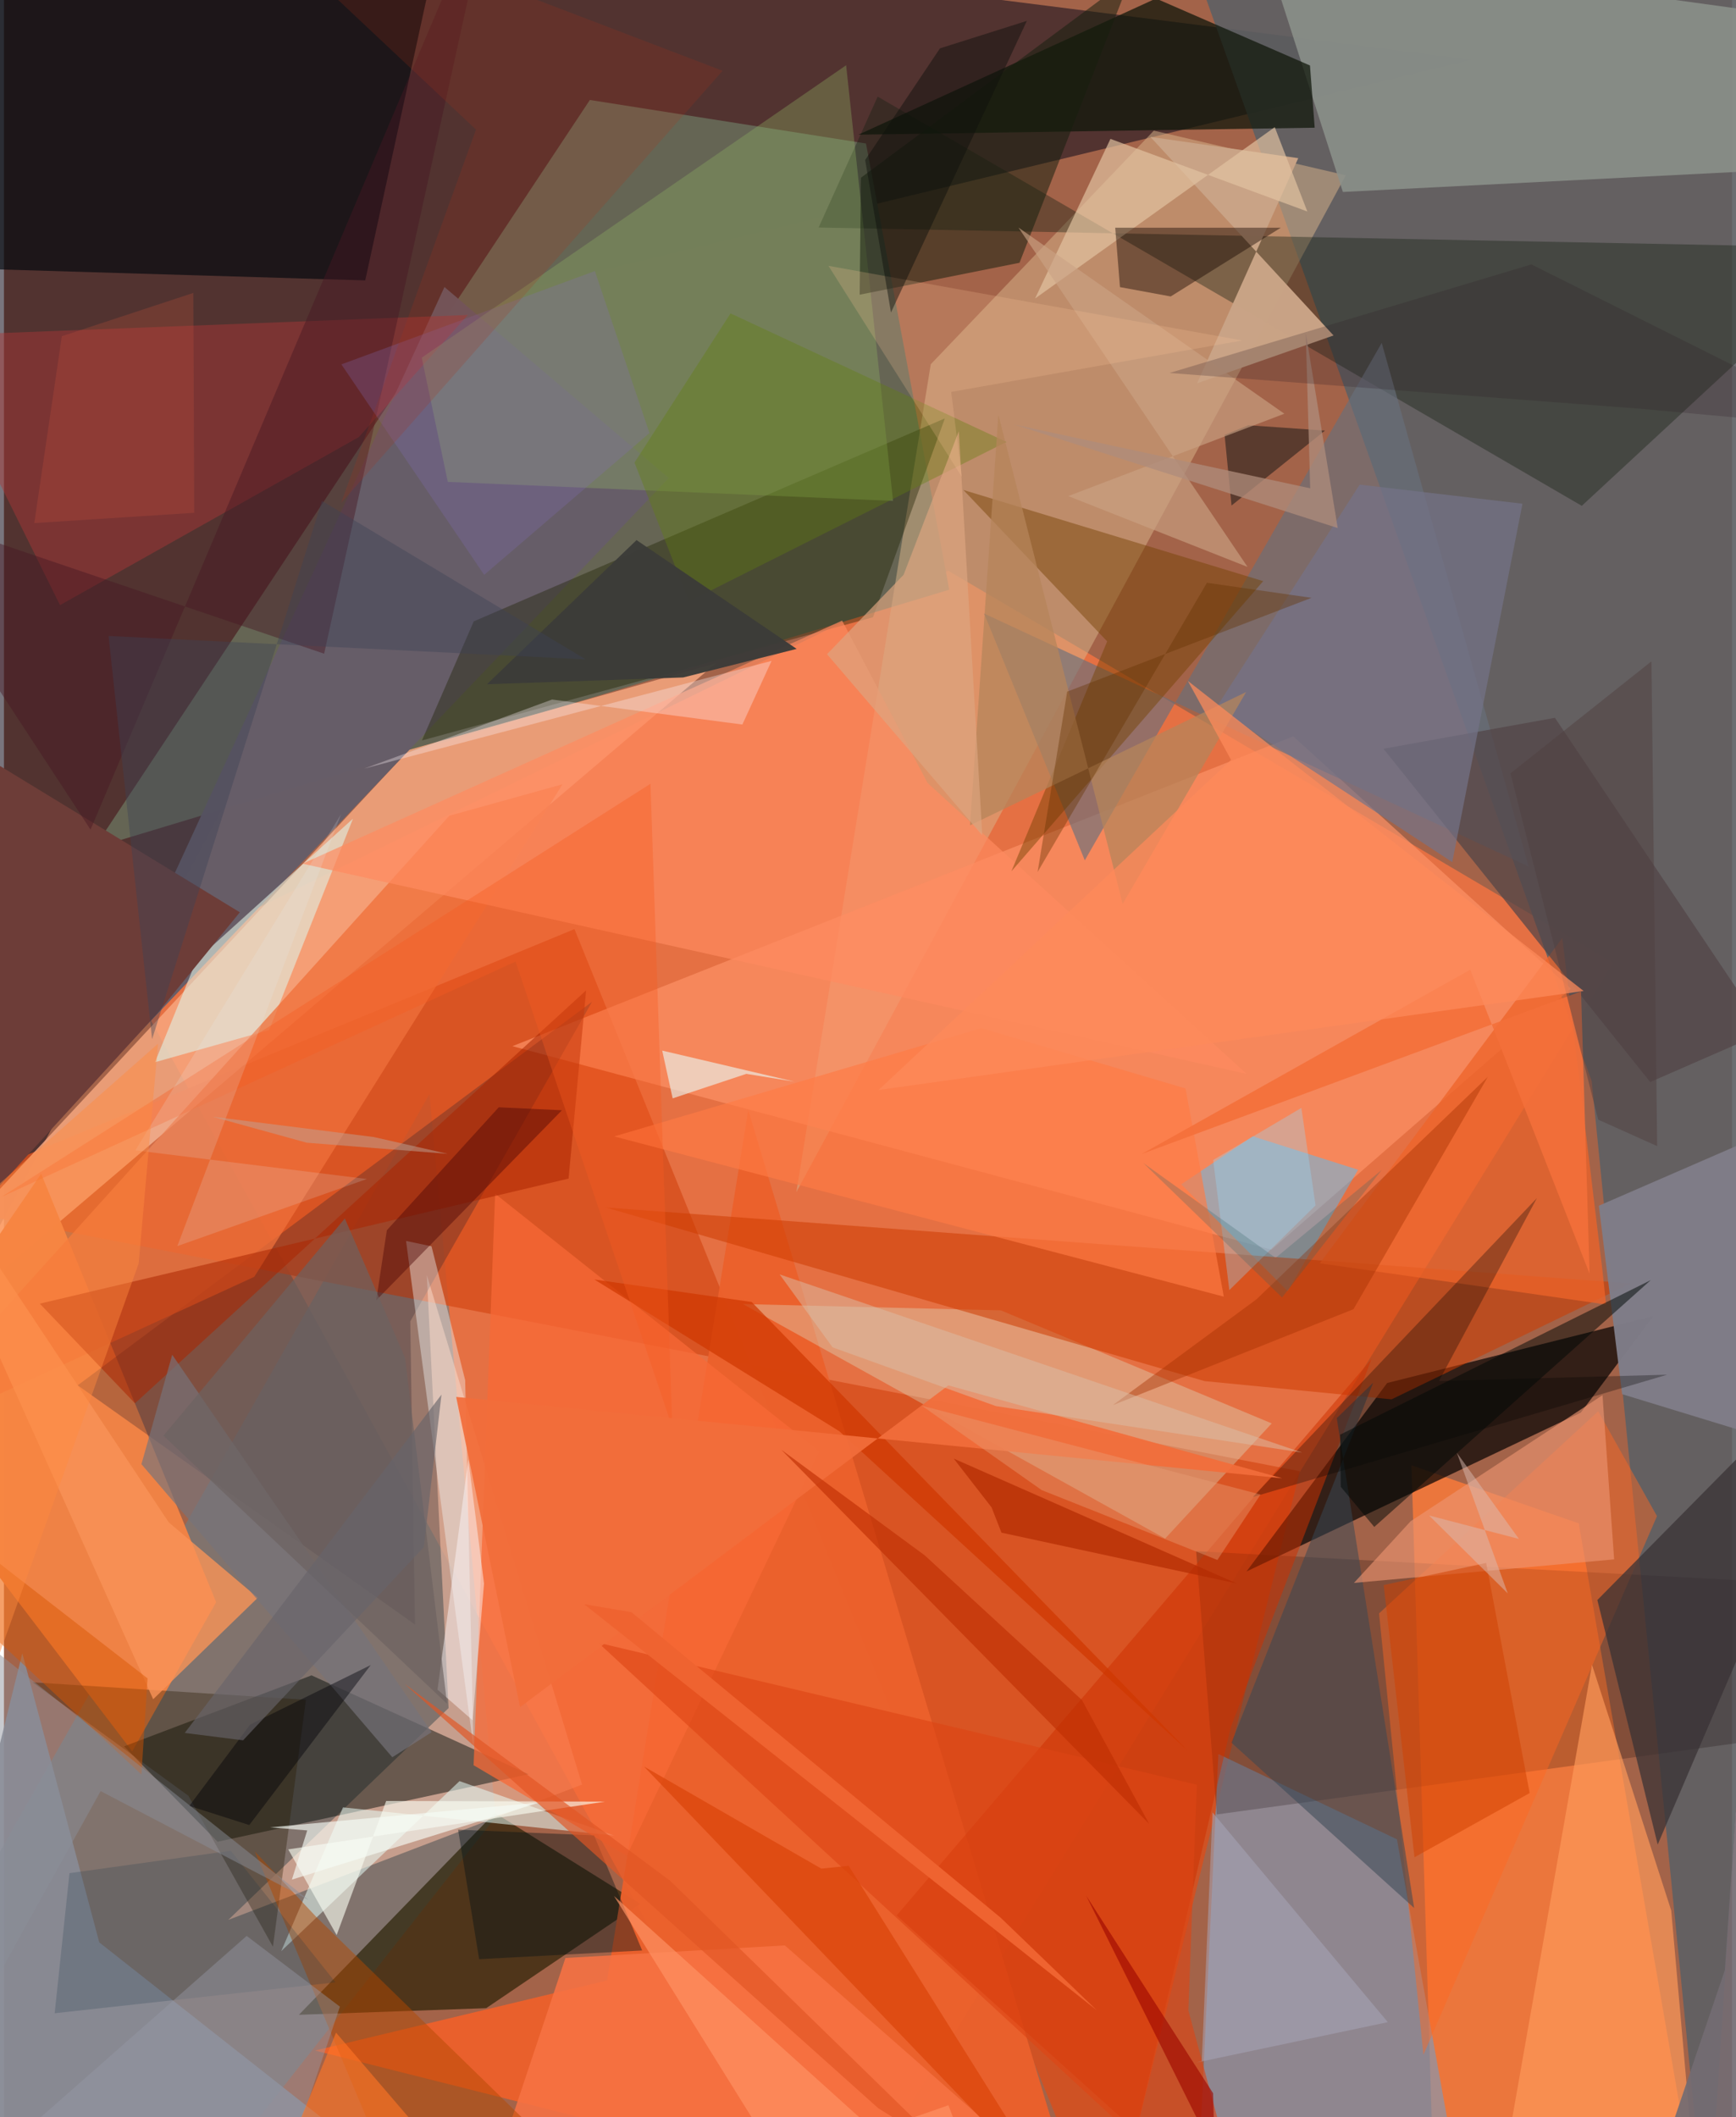 <svg xmlns="http://www.w3.org/2000/svg" width="228" height="278" viewBox="0 0 836 1024"><path fill="#a36349" d="M0 0h836v1024H0z"/><path fill="#17111f" fill-opacity=".576" d="M710.149 28.9l-472.14 114.217-260.27 487.648L-5.707-62z"/><path fill="#fd7641" fill-opacity=".725" d="M396.656 1086l381.896-620.312-321.724-189.654L58.484 470.538z"/><path fill="#5e6063" fill-opacity=".91" d="M768.135 523.075L824.089 1086 898-35.296l-329.31-1.432z"/><path fill="#665" fill-opacity=".996" d="M283.444 48.349L43.661 410.138 457.3 285.218 417.027 69.406z"/><path fill="#6d7d83" fill-opacity=".624" d="M74.738 1086L-62 1001.504l267.828-472.322 32 349.76z"/><path fill="#d74f1e" fill-opacity=".851" d="M534.197 1086L276.001 449.375-43.857 581.253l670.785 130.338z"/><path fill="#fb7b3a" fill-opacity=".816" d="M680.901 708.727l80.925 28.06 50.697 292.526-121.351 10.947z"/><path fill="#070403" fill-opacity=".71" d="M762.837 683.237l-161.73 76.825 68.044-91.158 128.678-32.302z"/><path fill="#f7a780" fill-opacity=".831" d="M-49.666 626.247L195.996 362.66l148.482-41.898L-62 666.574z"/><path fill="#d8b389" fill-opacity=".51" d="M383.337 576.575l65.03-400.403L556.276 63.188l92.868 21.586z"/><path fill="#ef8245" fill-opacity=".992" d="M62.056 847.068l40.584-72.145-84.631-207.22L-62 684.392z"/><path fill="#8795ae" fill-opacity=".69" d="M673.878 889.607l29.543 164.158-126.594 21.521 10.682-226.912z"/><path fill="#271f03" fill-opacity=".675" d="M307.842 920.797l-74.554 50.487-90.607 3.203 94.771-97.663z"/><path fill="#01070d" fill-opacity=".647" d="M217.775-62H-22.906L-62 128.523l236.775 7.1z"/><path fill="#ffc2a7" fill-opacity=".545" d="M279.68 863.13l-75.12-246.408 10.537 209.425-106.593 102.45z"/><path fill="#fd9267" fill-opacity=".694" d="M245.978 505.996l377.75-149.861 134.24 122.026-144.755 126.253z"/><path fill="#030d09" fill-opacity=".475" d="M253.78 858.145l-104.986-47.831-90.67 34.332 45.232 46.146z"/><path fill="#8c918b" fill-opacity=".867" d="M849.748 82.565l-202.011 10.28-38.56-120.22L898 12.275z"/><path fill="#ec602c" fill-opacity=".965" d="M360.074 536.961l-68.31 420.916-141.27 33.902L524.901 1086z"/><path fill="#172013" fill-opacity=".388" d="M898 119.881L763.307 244.653 422.677 46.725l-28.564 63.32z"/><path fill="#686f7c" fill-opacity=".639" d="M737.626 419.13L474.175 296.76l48.706 119.354L666.525 165.84z"/><path fill="#0e0000" fill-opacity=".216" d="M856.493 765.234l11.731 73.772-281.515 38.582-9.958-127.336z"/><path fill="#dceed9" fill-opacity=".325" d="M482.255 633.772l131.051 54.678-51.563 55.7-204.26-113.42z"/><path fill="#665d68" fill-opacity=".98" d="M321.631 231.196L3.322 564.67l29.072-33.235 180.71-392.615z"/><path fill="#4dc1ff" fill-opacity=".463" d="M621.062 624.512l-51.54-51.7 34.62-23.217 50.935 16.168z"/><path fill="#10160a" fill-opacity=".733" d="M413.348 65.146L557.308-.727l74.507 32.403 2.284 30.093z"/><path fill="#271e2d" fill-opacity=".286" d="M284.48 484.542l-87.918 154.55 2.294 146.654-163.2-115.715z"/><path fill="#ce3b00" fill-opacity=".541" d="M671.284 676.811l-90.44-8.815-289.576-83.965 495.695 36.723z"/><path fill="#1d2102" fill-opacity=".388" d="M420.401 298.555l34.78-96.189-227.909 98.163-25.068 57.605z"/><path fill="#ac3736" fill-opacity=".463" d="M224.401 152.34l-261.789 10.146 64.51 130.196 144.518-81.245z"/><path fill="#e0efe2" fill-opacity=".612" d="M73.05 513.753l20.087-49.343 75.718-68.453-40.586 102.24z"/><path fill="#ef703a" fill-opacity=".757" d="M-61.31 701.411l182.415-83.873 149.112-238.214-54.74 15.21z"/><path fill="#e9fff9" fill-opacity=".525" d="M164.018 874.165l-29.887 69.542 86.253-82.245 74.859 26.348z"/><path fill="#91b464" fill-opacity=".333" d="M407.42 31.56l22.695 210.71-215.394-9.189-12.612-60.09z"/><path fill="#898b96" fill-opacity=".898" d="M-62 1086l292.104-1.491L46.106 939.457 8.875 799.628z"/><path fill="#ed642a" fill-opacity=".753" d="M773.42 615.515l1.629 15.44-138.46-19.947L753.885 453.69z"/><path fill="#ff8b5f" fill-opacity=".694" d="M405.486 300.165L144.416 417.73l456.696 101.636-154.28-140.65z"/><path fill="#ff6722" fill-opacity=".459" d="M771.252 682.577l-106.022 97.76 21.46 213.518 112.999-260.557z"/><path fill="#807d88" fill-opacity=".969" d="M771.555 583.167L898 528.243v181.29L782.811 674.31z"/><path fill="#f86936" fill-opacity=".745" d="M394.452 701.942L237.62 577.376 227.2 853.777l74.065 43.816z"/><path fill="#724100" fill-opacity=".455" d="M533.708 310.219l-69.577-73.245 145.06 44.097L487.379 421.41z"/><path fill="#c9a386" fill-opacity=".984" d="M626.135 76.497l-48.94 108.9 66.024-23.145-88.614-96.045z"/><path fill="#151f0f" fill-opacity=".525" d="M414.569 85.963L545.132-11.01l-53.834 138.112-77.329 15.438z"/><path fill="#ce3000" fill-opacity=".522" d="M661.592 657.315L431.854 926.422l115.894 104.357 45.731-195.291z"/><path fill="#384653" fill-opacity=".529" d="M593.826 842.891l68.583-174.143-17.634 17.16 37.438 236.93z"/><path fill="#fe995a" fill-opacity=".694" d="M718.836 1086l49.406-280.818 38.34 118.88 9.6 108.643z"/><path fill="#393234" fill-opacity=".729" d="M898 663.419l-97.963 228.734L770.84 773.88 889.792 653.4z"/><path fill="#524447" fill-opacity=".722" d="M852.179 498.981l-101.86-151.798-82.952 14.964 129.047 161.19z"/><path fill="#6d3d38" d="M114.11 441.248l-127.347-77.686L-62 639.047 73.955 490.412z"/><path fill="#aa2500" fill-opacity=".545" d="M281.63 479.012l-8.48 91.028-255.815 60.493 46.044 48.201z"/><path fill="#ed9472" fill-opacity=".62" d="M680.501 735.77l-27.416 29.832 125.875-11.386-5.626-79.421z"/><path fill="#eef2f2" fill-opacity=".416" d="M206.832 602.79l16.281 64.727 4.063 177.882-32.658-245.194z"/><path fill="#e2c4a2" fill-opacity=".675" d="M614.771 61.508l-115.939 82.86 36.452-77.193 95.253 35.117z"/><path fill="#2a1b00" fill-opacity=".353" d="M146.089 822.132l-15.965 119.415-40.893-72.991-75.42-54.881z"/><path fill="#190900" fill-opacity=".435" d="M564.436 143.389l-24.543-4.52-2.295-28.727 80.111-.006z"/><path fill="#030000" fill-opacity=".294" d="M694.23 667.933l47.365-88.447-137.489 144.588 200.52-59.19z"/><path fill="#f77243" fill-opacity=".878" d="M225.226 1086h317.74L377.778 940.925 271.627 947z"/><path fill="#b34900" fill-opacity=".486" d="M151.147 927.216l155.099 151.204-104.963 7.58-79.922-190.506z"/><path fill="#757388" fill-opacity=".698" d="M700.664 416.986l-114.138-74.824 69.338-107.765 78.748 9.24z"/><path fill="#fbfef4" fill-opacity=".612" d="M137.515 894.474l23.434 41.458 23.955-64.873 105.883.317z"/><path fill="#dc4514" fill-opacity=".616" d="M287.466 794.522l289.608 68.693-4.086 109.137L603.629 1086z"/><path fill="#627f0d" fill-opacity=".361" d="M351.49 151.576l133.48 62.17L331.402 290.9l-26.366-67.16z"/><path fill="#041217" fill-opacity=".408" d="M229.873 947.584l-10.181-62.64 65.798 2.782 23.252 55.662z"/><path fill="#461822" fill-opacity=".443" d="M41.884 401.26L-62 242.573l216.9 73.6L238.014-62z"/><path fill="#ebf4ed" fill-opacity=".631" d="M323.498 531.236l35.651-11.847 23.28 3.766-63.987-15.021z"/><path fill="#f99357" fill-opacity=".804" d="M122.807 772.77l-50.62 49.097L-62 522.956 79.73 736.321z"/><path fill="#2e221d" fill-opacity=".62" d="M590.508 210.317l3.355 34.19 45.215-36.252-37.04-2.571z"/><path fill="#76737a" fill-opacity=".671" d="M187.87 849.925l19.039-12.13-125.515-182.55-14.883 52.932z"/><path fill="#caa385" fill-opacity=".627" d="M514.895 239.936l104.52-39.84-128.633-90.039 110.83 164.146z"/><path fill="#fcf0f6" fill-opacity=".337" d="M174.336 371.731l197.02-52.09-14.137 30.793-92.056-12.098z"/><path fill="#cf3701" fill-opacity=".71" d="M361.735 629.733l-76.11-10.887 118.542 73.427 168.42 154.442z"/><path fill="#b5845a" fill-opacity=".733" d="M467.352 399.18l13.713-198.678 60.13 236.689 59.731-102.475z"/><path fill="#ff7b45" fill-opacity=".663" d="M295.202 549.652l294.933 77.49L571.6 526.447l-98.763-29.188z"/><path fill="#836cb6" fill-opacity=".263" d="M163.233 176.233l122.637-45.141 26.421 78.364-79.978 68.586z"/><path fill="#4b0505" fill-opacity=".439" d="M239.37 535.562l30.566 1.43-89.818 91.893 5.115-33.857z"/><path fill="#010907" fill-opacity=".51" d="M662.914 738.527l-16.207-19.413-.282-25.23 150.247-74.725z"/><path fill="#fcf3f5" fill-opacity=".494" d="M232.245 765.937l-7.584-60.023-14.917 111.311 16.974 14.81z"/><path fill="#f85a1f" fill-opacity=".357" d="M247.49 465.072L-1.342 578.981l314.107-199.89 10.563 311.249z"/><path fill="#dca480" fill-opacity=".675" d="M461.929 208.573l11.356 195.495-75.105-87.653 37.043-38.41z"/><path fill="#da450a" fill-opacity=".718" d="M309.625 854.402l199.472 208.236L408.66 902.435l-13.242 1.35z"/><path fill="#f36e3b" fill-opacity=".922" d="M456.88 670.056L249.679 825.7 218.76 675.645l399.627 39.345z"/><path fill="#3c3c38" fill-opacity=".961" d="M306.02 261.228l-72.335 69.707 94.905-3.272 54.9-13.817z"/><path fill="#a43100" fill-opacity=".42" d="M717.819 520.879l-64.953 112.329-116.457 46.426 69.502-51.184z"/><path fill="#a8a7ba" fill-opacity=".522" d="M584.668 876.575l84.796 101.465-92.648 19.548 2.656-.737z"/><path fill="#ae3319" fill-opacity=".192" d="M163.097 243.277L347.652 34.233 95.77-62 228.366 62.677z"/><path fill="#163149" fill-opacity=".204" d="M160.375 958.786l-50.644-63.635-78.036 10.827-7.157 67.753z"/><path fill="#d95500" fill-opacity=".463" d="M-62 738.525l36.514-.43 94.958 73.679-2.961 46.491z"/><path fill="#dabfa8" fill-opacity=".482" d="M479.871 680.079l148.136 22.478-252.746-86.172 25.595 35.275z"/><path fill="#cf4203" fill-opacity=".525" d="M667.476 766.628l14.898 131.668 55.718-31.058-21.044-111.3z"/><path fill="#97d9fb" fill-opacity=".322" d="M592.798 623.98l-7.81-62.933 42.669-25.195 6.852 47.163z"/><path fill="#643201" fill-opacity=".384" d="M500.042 421.751l81.929-139.883 50.582 7.282-118.186 45.37z"/><path fill="#f36f3a" fill-opacity=".898" d="M550.442 558.142l212.5-78.64 4.14 136.55-57.719-147.063z"/><path fill="#000208" fill-opacity=".427" d="M177.44 805.322l-58.368 28.831-29.403 39.304 29.005 9.254z"/><path fill="#e1eff7" fill-opacity=".169" d="M163.093 393.752L83.867 602.691l91.685-32.45L63.58 556.387z"/><path fill="#9799a8" fill-opacity=".431" d="M135.814 1049.995l26.707-79.446-45.107-34.209L-52.582 1086z"/><path fill="#6d6261" fill-opacity=".675" d="M214.371 824.067L77.142 694.393l87.764-105.057 29.172 67.467z"/><path fill="#9f0901" fill-opacity=".643" d="M523.599 916.964L607.695 1086l-20.911-3.38-1.833-70.177z"/><path fill="#f5fcf6" fill-opacity=".643" d="M128.7 883.825l18.008 1.486-7.405 23.785 119.952-37.336z"/><path fill="#fac499" fill-opacity=".22" d="M463.393 230.677l-5.151-41.128 140.795-24.87-200.17-36.104z"/><path fill="#3e4257" fill-opacity=".4" d="M153.845 242.277l127.61 76.647-230.85-11.33 21.059 195.034z"/><path fill="#8b8f9a" fill-opacity=".471" d="M46.769 866.291l100.585 52.626L-5.38 797.55-62 1062.35z"/><path fill="#fe9365" fill-opacity=".667" d="M482.47 1086l-25.564-67.758-81.208 28.324-80.56-129.52z"/><path fill="#b32b02" fill-opacity=".706" d="M596.477 765.905l-137.012-60.436 18.328 23.613 4.775 12.21z"/><path fill="#e9a077" fill-opacity=".404" d="M587.026 754.5l20.876-31.64-163.907-42.997 58.044 40.855z"/><path fill="#ff8a40" fill-opacity=".451" d="M-14.678 835.049l-18.62-235.06 107.844-95.186-9.373 106.28z"/><path fill="#fe7525" fill-opacity=".62" d="M248.84 1086l-88.188-102.89-27.68 67.466-29.91-16.87z"/><path fill="#ae8c7b" fill-opacity=".757" d="M631.926 236.178l-2.156-75.191 15.469 94.4-156.73-50.118z"/><path fill="#67656b" fill-opacity=".631" d="M203.119 748.287l-87.429 93.441-28.234-3.566 124.208-163.643z"/><path fill="#e15624" fill-opacity=".671" d="M422.998 1019.702L193.86 814.467l128.414 95.169 134.07 130.805z"/><path fill="#326166" fill-opacity=".251" d="M615.179 608.387l51.289-42.474-48.163 61.631-67.113-65.029z"/><path fill="#0e110b" fill-opacity=".463" d="M452.816 23.385l-36.183 53.993 12.481 73.769 65.738-141.05z"/><path fill="#2f1d25" fill-opacity=".231" d="M738.944 127.893l-175.097 52.506 227.552 17.262L898 207.472z"/><path fill="#ef6330" d="M528.647 972.278L280.672 775.906l22.893 3.845 178.652 147.811z"/><path fill="#504040" fill-opacity=".49" d="M728.806 374.046l42.432 167.488 28.536 12.798-2.764-234.474z"/><path fill="#bea193" fill-opacity=".51" d="M100.93 540.117l45.545 12.568 68.198 5.39-35.737-8.125z"/><path fill="#d9b9af" fill-opacity=".502" d="M732.92 744.337l-43.498-11.348 38.067 37.67-24.608-67.995z"/><path fill="#746c73" fill-opacity=".925" d="M890.746 1035.235L787.309 1086l45.203-133.089 12.772-187.334z"/><path fill="#c45039" fill-opacity=".263" d="M91.611 141.68l.43 106.342-77.364 4.968 13.327-90.375z"/><path fill="#fd8a5a" fill-opacity=".733" d="M593.645 367.55l-170.53 159.644 341.092-47.886-191.5-150.004z"/><path fill="#bf2f02" fill-opacity=".635" d="M554.016 882.156L376.085 701.214l69.405 51.097 76.027 69.944z"/></svg>